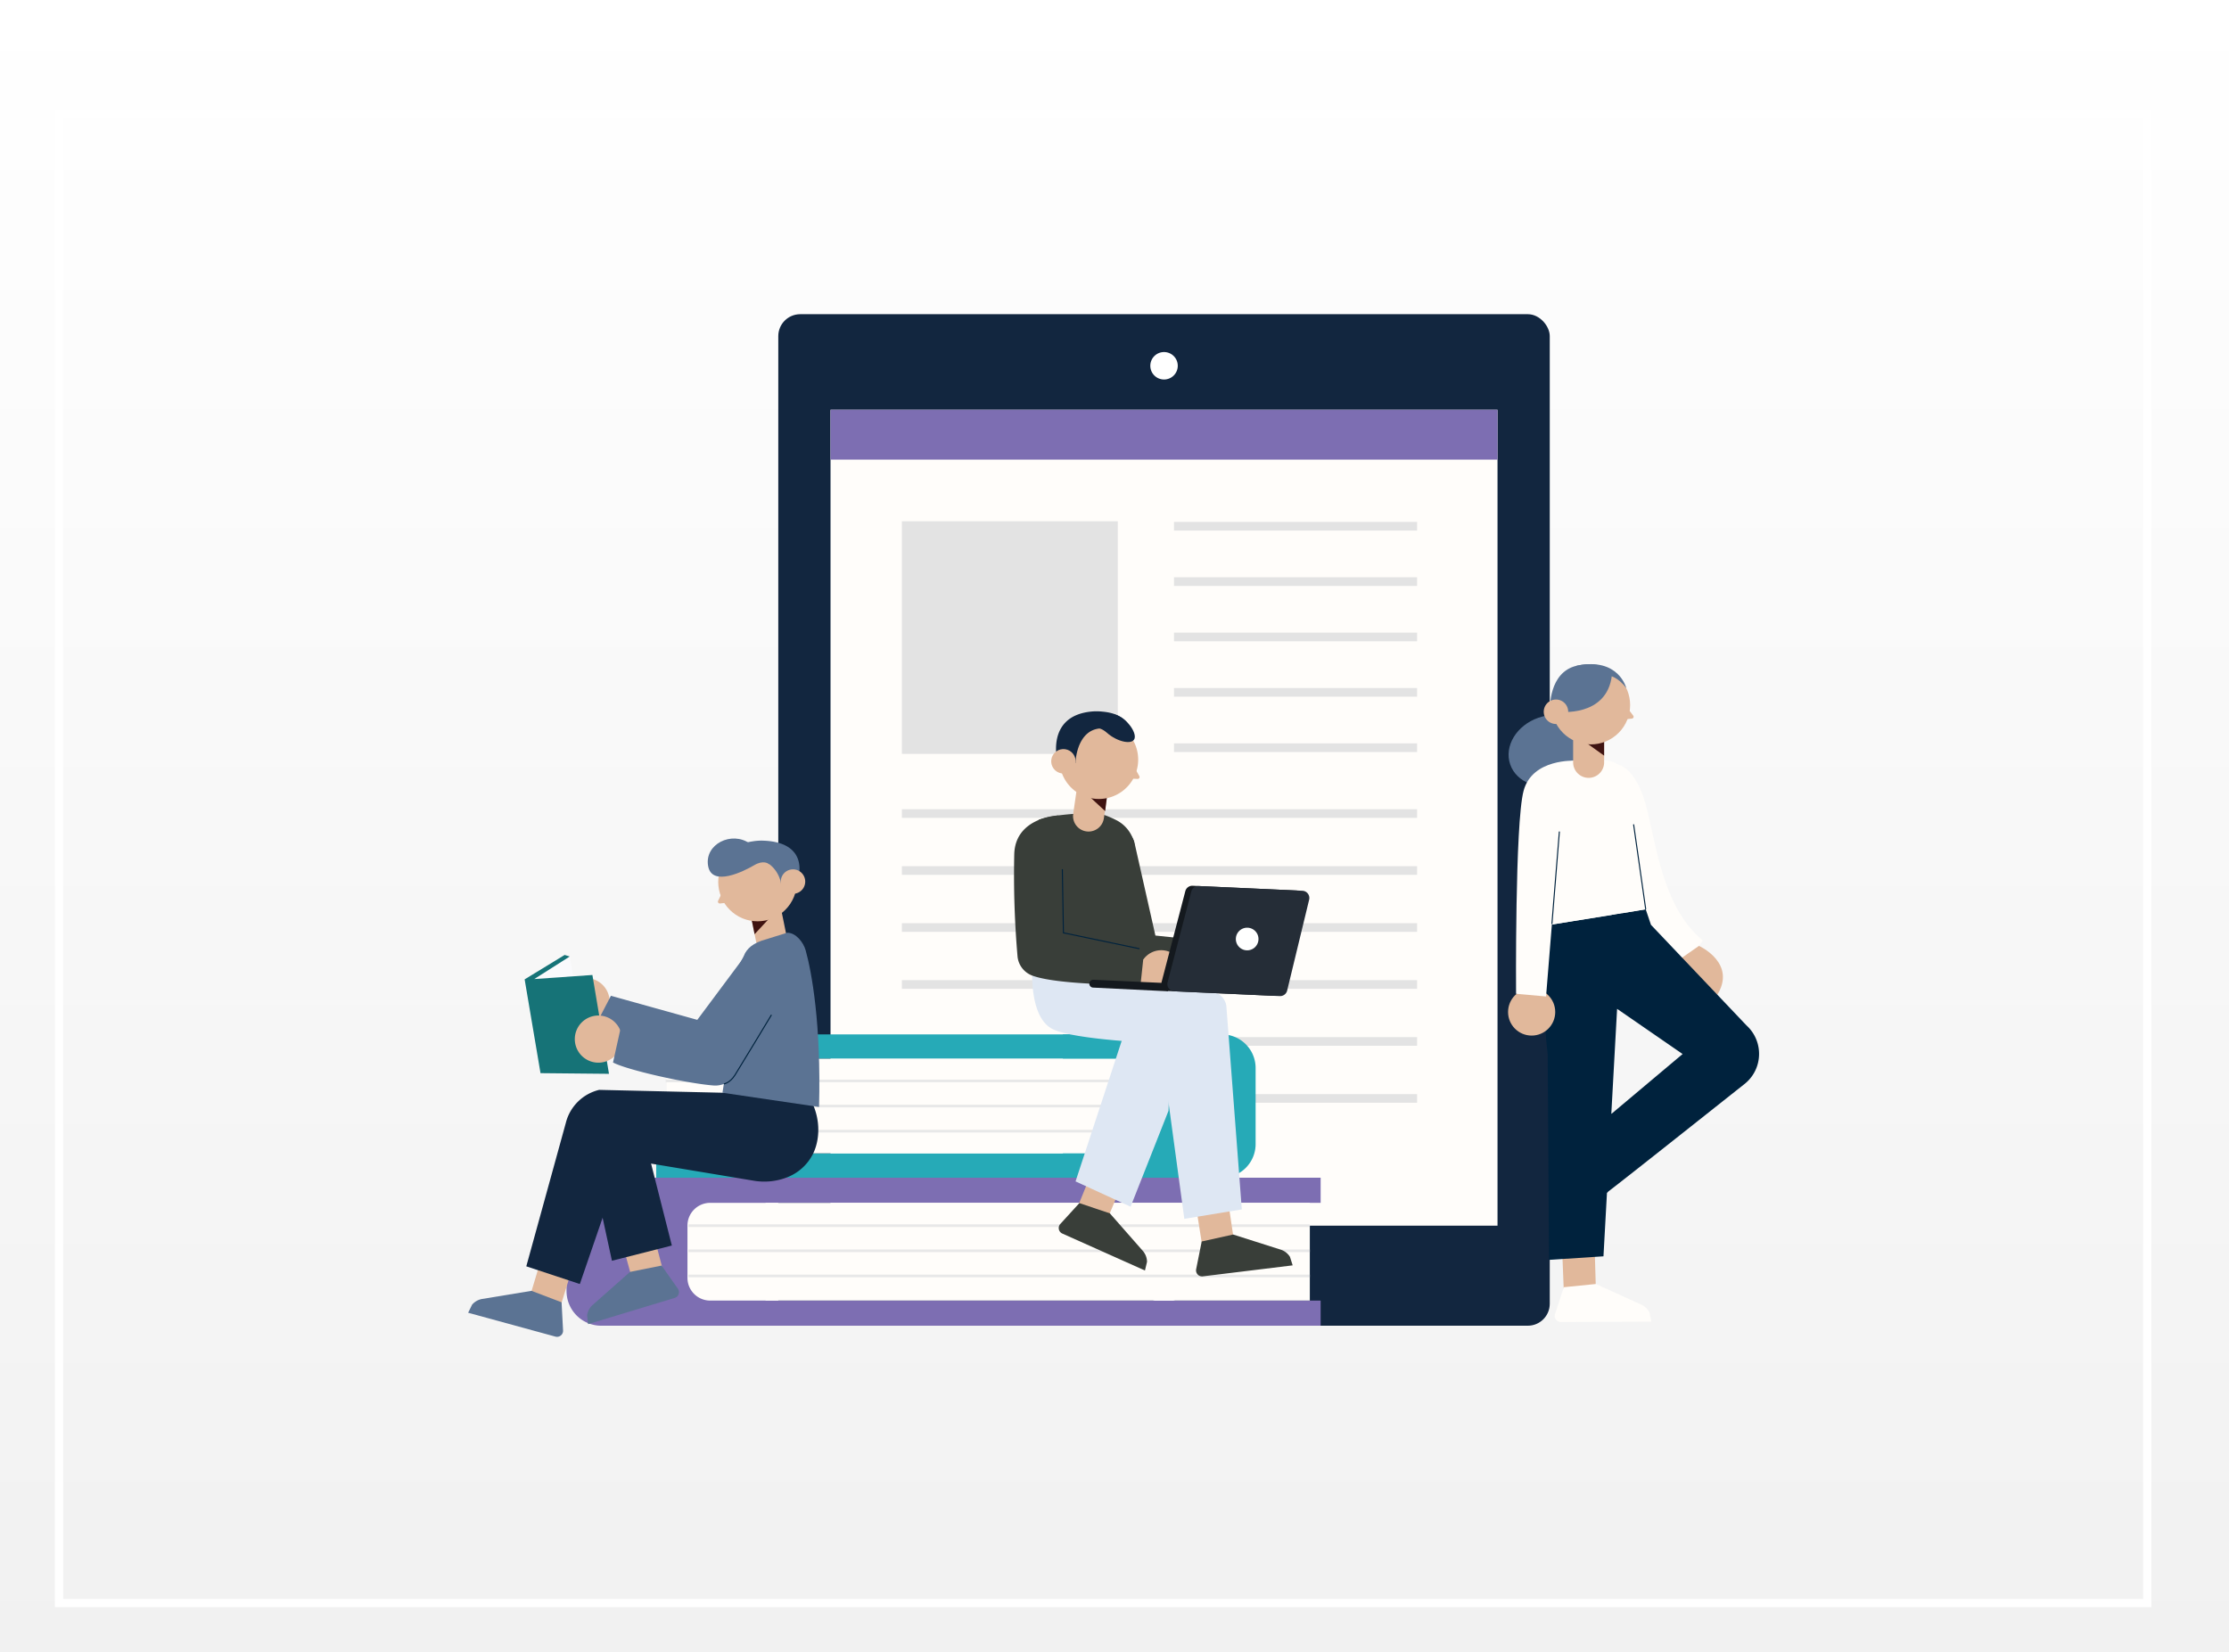 <svg xmlns="http://www.w3.org/2000/svg" xmlns:xlink="http://www.w3.org/1999/xlink" width="812" height="602" viewBox="0 0 812 602">
  <rect x="0" y="0" width="812" height="602" fill="#808080" stroke="none"/>
  <defs>
    <linearGradient id="linear-gradient" x1="0.5" x2="0.5" y2="1" gradientUnits="objectBoundingBox">
      <stop offset="0" stop-color="#fff"/>
      <stop offset="1" stop-color="#f1f1f1"/>
    </linearGradient>
  </defs>
  <g id="Grupo_64229" data-name="Grupo 64229" transform="translate(-602 -1434)">
    <rect id="Rectángulo_29536" data-name="Rectángulo 29536" width="812" height="602" transform="translate(602 1434)" fill="url(#linear-gradient)"/>
    <g id="Rectángulo_4927" data-name="Rectángulo 4927" transform="translate(622 1474)" fill="none" stroke="#fff" stroke-width="3">
      <rect width="763.711" height="545.508" stroke="none"/>
      <rect x="1.5" y="1.5" width="760.711" height="542.508" fill="none"/>
    </g>
    <g id="Grupo_50655" data-name="Grupo 50655" transform="translate(728.7 1418.359)">
      <g id="Grupo_50615" data-name="Grupo 50615" transform="translate(79.68 130.108)">
        <g id="Grupo_50614" data-name="Grupo 50614" transform="translate(0 0)">
          <g id="Grupo_50608" data-name="Grupo 50608" transform="translate(77.14)">
            <rect id="Rectángulo_29154" data-name="Rectángulo 29154" width="281.042" height="368.514" rx="8" fill="#12263f"/>
            <rect id="Rectángulo_29155" data-name="Rectángulo 29155" width="242.976" height="297.241" transform="translate(19.033 34.827)" fill="#fffdfa"/>
            <path id="Trazado_100895" data-name="Trazado 100895" d="M258.686,145.469a5,5,0,1,1-5-5A5,5,0,0,1,258.686,145.469Z" transform="translate(-113.16 -126.676)" fill="#fff"/>
            <circle id="Elipse_4052" data-name="Elipse 4052" cx="9.404" cy="9.404" r="9.404" transform="translate(131.117 341.225)" fill="#fff"/>
            <rect id="Rectángulo_29156" data-name="Rectángulo 29156" width="242.976" height="18.151" transform="translate(19.033 34.827)" fill="#7d6eb2"/>
            <g id="Grupo_50607" data-name="Grupo 50607" transform="translate(45.026 75.44)">
              <rect id="Rectángulo_29157" data-name="Rectángulo 29157" width="78.652" height="84.751" fill="#e3e3e3"/>
              <line id="Línea_1560" data-name="Línea 1560" x2="187.691" transform="translate(0 106.483)" fill="none" stroke="#e3e3e3" stroke-miterlimit="10" stroke-width="3.151"/>
              <line id="Línea_1561" data-name="Línea 1561" x2="88.563" transform="translate(99.128 82.492)" fill="none" stroke="#e3e3e3" stroke-miterlimit="10" stroke-width="3.151"/>
              <line id="Línea_1562" data-name="Línea 1562" x2="88.563" transform="translate(99.128 62.321)" fill="none" stroke="#e3e3e3" stroke-miterlimit="10" stroke-width="3.151"/>
              <line id="Línea_1563" data-name="Línea 1563" x2="88.563" transform="translate(99.128 42.149)" fill="none" stroke="#e3e3e3" stroke-miterlimit="10" stroke-width="3.151"/>
              <line id="Línea_1564" data-name="Línea 1564" x2="88.563" transform="translate(99.128 21.978)" fill="none" stroke="#e3e3e3" stroke-miterlimit="10" stroke-width="3.151"/>
              <line id="Línea_1565" data-name="Línea 1565" x2="88.563" transform="translate(99.128 1.807)" fill="none" stroke="#e3e3e3" stroke-miterlimit="10" stroke-width="3.151"/>
              <line id="Línea_1566" data-name="Línea 1566" x2="187.691" transform="translate(0 127.24)" fill="none" stroke="#e3e3e3" stroke-miterlimit="10" stroke-width="3.151"/>
              <line id="Línea_1567" data-name="Línea 1567" x2="187.691" transform="translate(0 147.998)" fill="none" stroke="#e3e3e3" stroke-miterlimit="10" stroke-width="3.151"/>
              <line id="Línea_1568" data-name="Línea 1568" x2="187.691" transform="translate(0 168.755)" fill="none" stroke="#e3e3e3" stroke-miterlimit="10" stroke-width="3.151"/>
              <line id="Línea_1569" data-name="Línea 1569" x2="187.691" transform="translate(0 189.513)" fill="none" stroke="#e3e3e3" stroke-miterlimit="10" stroke-width="3.151"/>
              <line id="Línea_1570" data-name="Línea 1570" x2="187.691" transform="translate(0 210.27)" fill="none" stroke="#e3e3e3" stroke-miterlimit="10" stroke-width="3.151"/>
            </g>
          </g>
          <g id="Grupo_50613" data-name="Grupo 50613" transform="translate(0 262.384)">
            <g id="Grupo_50610" data-name="Grupo 50610" transform="translate(0 52.208)">
              <path id="Rectángulo_29158" data-name="Rectángulo 29158" d="M12.644,0H72.515a0,0,0,0,1,0,0V53.922a0,0,0,0,1,0,0H12.644A12.644,12.644,0,0,1,0,41.277V12.644A12.644,12.644,0,0,1,12.644,0Z" fill="#7d6eb2"/>
              <rect id="Rectángulo_29159" data-name="Rectángulo 29159" width="244.351" height="9.157" transform="translate(30.364)" fill="#7d6eb2"/>
              <rect id="Rectángulo_29160" data-name="Rectángulo 29160" width="244.351" height="9.156" transform="translate(30.364 44.765)" fill="#7d6eb2"/>
              <path id="Rectángulo_29161" data-name="Rectángulo 29161" d="M8.284,0H226.725a0,0,0,0,1,0,0V35.609a0,0,0,0,1,0,0H8.284A8.284,8.284,0,0,1,0,27.325V8.284A8.284,8.284,0,0,1,8.284,0Z" transform="translate(44.052 9.157)" fill="#fffdfa"/>
              <g id="Grupo_50609" data-name="Grupo 50609" transform="translate(44.394 17.475)">
                <line id="Línea_1571" data-name="Línea 1571" x2="226.383" fill="none" stroke="#e8e8e8" stroke-miterlimit="10" stroke-width="0.969"/>
                <line id="Línea_1572" data-name="Línea 1572" x2="226.383" transform="translate(0 9.157)" fill="none" stroke="#e8e8e8" stroke-miterlimit="10" stroke-width="0.969"/>
                <line id="Línea_1573" data-name="Línea 1573" x2="226.383" transform="translate(0 18.314)" fill="none" stroke="#e8e8e8" stroke-miterlimit="10" stroke-width="0.969"/>
              </g>
            </g>
            <g id="Grupo_50612" data-name="Grupo 50612" transform="translate(32.668 0)">
              <path id="Rectángulo_29162" data-name="Rectángulo 29162" d="M12.242,0H70.21a0,0,0,0,1,0,0V52.208a0,0,0,0,1,0,0H12.242A12.242,12.242,0,0,1,0,39.965V12.242A12.242,12.242,0,0,1,12.242,0Z" transform="translate(218.357 52.208) rotate(180)" fill="#26aab7"/>
              <rect id="Rectángulo_29163" data-name="Rectángulo 29163" width="188.959" height="8.866" transform="translate(188.959 8.866) rotate(180)" fill="#26aab7"/>
              <rect id="Rectángulo_29164" data-name="Rectángulo 29164" width="188.959" height="8.866" transform="translate(188.959 52.208) rotate(180)" fill="#26aab7"/>
              <path id="Rectángulo_29165" data-name="Rectángulo 29165" d="M8.02,0H171.892a0,0,0,0,1,0,0V34.477a0,0,0,0,1,0,0H8.02A8.02,8.02,0,0,1,0,26.457V8.02A8.02,8.02,0,0,1,8.02,0Z" transform="translate(175.705 43.342) rotate(180)" fill="#fffdfa"/>
              <g id="Grupo_50611" data-name="Grupo 50611" transform="translate(3.436 16.947)">
                <line id="Línea_1574" data-name="Línea 1574" x2="172.217" fill="none" stroke="#e8e8e8" stroke-miterlimit="10" stroke-width="0.969"/>
                <line id="Línea_1575" data-name="Línea 1575" x2="172.217" transform="translate(0 9.157)" fill="none" stroke="#e8e8e8" stroke-miterlimit="10" stroke-width="0.969"/>
                <line id="Línea_1576" data-name="Línea 1576" x2="172.217" transform="translate(0 18.314)" fill="none" stroke="#e8e8e8" stroke-miterlimit="10" stroke-width="0.969"/>
              </g>
            </g>
          </g>
        </g>
      </g>
      <g id="Grupo_50626" data-name="Grupo 50626" transform="translate(422.672 252.244)">
        <g id="Grupo_50616" data-name="Grupo 50616" transform="translate(40.08 41.943)">
          <path id="Trazado_100896" data-name="Trazado 100896" d="M376.669,253.341s6.383.921,10.128,14.779,5.95,37.2,20.753,49.309l-9.2,12.738-21.685-25.512Z" transform="translate(-376.669 -253.341)" fill="#fffdfa"/>
          <path id="Trazado_100897" data-name="Trazado 100897" d="M400.728,302.957s14.195,6.332,6.383,18.28l-14.155-12.866Z" transform="translate(-371.27 -236.895)" fill="#e1b89b"/>
        </g>
        <path id="Trazado_100898" data-name="Trazado 100898" d="M376.12,247.789c2.3,6.629-2.281,14.244-10.239,17.009s-16.277-.368-18.58-7,2.281-14.245,10.24-17.011S373.818,241.16,376.12,247.789Z" transform="translate(-346.521 -215.891)" fill="#5b7393"/>
        <g id="Grupo_50620" data-name="Grupo 50620" transform="translate(13.123 94.67)">
          <path id="Trazado_100899" data-name="Trazado 100899" d="M426.1,335.232,391.317,298.6l-1.912-5.657L377.084,295l-8.475,27.053,34.239,23.619-34.239,28.772s4.293,23.052,5.241,22.735c.751-.25,36.392-28.592,51.538-40.578A14,14,0,0,0,430.5,343.25h0A14.01,14.01,0,0,0,426.1,335.232Z" transform="translate(-352.384 -292.942)" fill="#00223d"/>
          <g id="Grupo_50619" data-name="Grupo 50619" transform="translate(0 1.443)">
            <g id="Grupo_50617" data-name="Grupo 50617" transform="translate(3.872 117.731)">
              <path id="Trazado_100900" data-name="Trazado 100900" d="M373.159,383.479l.564,19.215h-11.7l-.8-20.245Z" transform="translate(-358.702 -382.449)" fill="#e1b89b"/>
              <path id="Trazado_100901" data-name="Trazado 100901" d="M362.633,396.642l11.674-1.172,16.554,7.512a6.186,6.186,0,0,1,3.044,3l.615,3.2-32.976.128a2.2,2.2,0,0,1-2.1-2.885Z" transform="translate(-359.331 -378.132)" fill="#fffdfa"/>
            </g>
            <g id="Grupo_50618" data-name="Grupo 50618">
              <path id="Trazado_100902" data-name="Trazado 100902" d="M358.568,298.24s-4.214,18.378-.829,47.152L358.2,420.3l19.855-1.292,6.881-124.98Z" transform="translate(-356.423 -294.026)" fill="#00223d"/>
              <line id="Línea_1577" data-name="Línea 1577" x1="1.56" y2="28.622" transform="translate(22.975 73.07)" fill="none" stroke="#00223d" stroke-miterlimit="10" stroke-width="0.388"/>
              <path id="Trazado_100903" data-name="Trazado 100903" d="M376.4,324.573l.357-9.064,5.992-8.6" transform="translate(-349.801 -289.754)" fill="none" stroke="#00223d" stroke-miterlimit="10" stroke-width="0.388"/>
            </g>
          </g>
        </g>
        <g id="Grupo_50624" data-name="Grupo 50624" transform="translate(0 40.438)">
          <g id="Grupo_50621" data-name="Grupo 50621" transform="translate(15.269)">
            <path id="Trazado_100904" data-name="Trazado 100904" d="M367.256,252.316l10.432-.105A9.309,9.309,0,0,1,387,260.189c2.172,15.073,5.909,46.254,5.909,46.254L358.034,312.1V261.631A9.317,9.317,0,0,1,367.256,252.316Z" transform="translate(-358.034 -252.211)" fill="#fffdfa"/>
            <line id="Línea_1578" data-name="Línea 1578" x1="4.416" y1="30.95" transform="translate(30.461 23.281)" fill="none" stroke="#00223d" stroke-miterlimit="10" stroke-width="0.388"/>
          </g>
          <g id="Grupo_50623" data-name="Grupo 50623" transform="translate(0 0.088)">
            <circle id="Elipse_4053" data-name="Elipse 4053" cx="8.591" cy="8.591" r="8.591" transform="translate(0 82.971)" fill="#e1b89b"/>
            <g id="Grupo_50622" data-name="Grupo 50622" transform="translate(2.893)">
              <path id="Trazado_100905" data-name="Trazado 100905" d="M370.336,252.294s-15.661-.943-18.839,10.977-2.738,73.937-2.738,73.937l10.925.972,5.717-70.738Z" transform="translate(-348.739 -252.277)" fill="#fffdfa"/>
              <line id="Línea_1579" data-name="Línea 1579" y1="33.712" x2="2.725" transform="translate(13.078 25.81)" fill="none" stroke="#00223d" stroke-miterlimit="10" stroke-width="0.388"/>
            </g>
          </g>
        </g>
        <g id="Grupo_50625" data-name="Grupo 50625" transform="translate(9.875 0)">
          <path id="Trazado_100906" data-name="Trazado 100906" d="M370.014,261.006h0a5.643,5.643,0,0,1-5.643-5.643v-10.54h11.285v10.54A5.642,5.642,0,0,1,370.014,261.006Z" transform="translate(-350.54 -214.221)" fill="#e1b89b"/>
          <path id="Trazado_100907" data-name="Trazado 100907" d="M375.657,252.915l-11.286-8.092h11.286Z" transform="translate(-350.54 -214.221)" fill="#3f1311"/>
          <circle id="Elipse_4054" data-name="Elipse 4054" cx="14.329" cy="14.329" r="14.329" transform="translate(0 20.264) rotate(-45)" fill="#e1b89b"/>
          <path id="Trazado_100908" data-name="Trazado 100908" d="M378.563,236.755l3.227,4.255a.682.682,0,0,1-.477,1.09l-3.472.333Z" transform="translate(-346.075 -216.895)" fill="#e1b89b"/>
          <path id="Trazado_100909" data-name="Trazado 100909" d="M361.227,243.2s17.546,2.189,19.362-13.3c0,0-2.542-5.837-12.827-3.463s-9.722,15.784-9.722,15.784Z" transform="translate(-352.64 -220.503)" fill="#5b7393"/>
          <path id="Trazado_100910" data-name="Trazado 100910" d="M377.283,230.094s3.028.337,6.126,4.5c0,0-2.735-11.385-18.069-8.151l3.267,5.52Z" transform="translate(-350.218 -220.506)" fill="#5b7393"/>
          <path id="Trazado_100911" data-name="Trazado 100911" d="M365.238,240a4.455,4.455,0,1,1-4.455-4.455A4.455,4.455,0,0,1,365.238,240Z" transform="translate(-353.206 -217.297)" fill="#e1b89b"/>
        </g>
      </g>
      <g id="Grupo_50638" data-name="Grupo 50638" transform="translate(43.84 317.097)">
        <g id="Grupo_50627" data-name="Grupo 50627" transform="translate(85.557 0)">
          <path id="Trazado_100912" data-name="Trazado 100912" d="M147.962,309.087h0a5.639,5.639,0,0,0,4.4-6.653l-2.1-10.324L139.2,294.364l2.105,10.323A5.64,5.64,0,0,0,147.962,309.087Z" transform="translate(-122.023 -263.4)" fill="#e1b89b"/>
          <path id="Trazado_100913" data-name="Trazado 100913" d="M140.82,302.289l9.438-10.179L139.2,294.364Z" transform="translate(-122.023 -263.4)" fill="#3f1311"/>
          <circle id="Elipse_4055" data-name="Elipse 4055" cx="14.323" cy="14.323" r="14.323" transform="translate(0 23.804) rotate(-56.199)" fill="#e1b89b"/>
          <path id="Trazado_100914" data-name="Trazado 100914" d="M132.763,287.007l-2.311,4.812a.681.681,0,0,0,.686.972l3.466-.366Z" transform="translate(-124.947 -265.092)" fill="#e1b89b"/>
          <path id="Trazado_100915" data-name="Trazado 100915" d="M146.859,274.163a19.3,19.3,0,0,0-3.966.257c-11.769,1.7-12.1,11.335-12.1,11.335a11.6,11.6,0,0,1,4.341-5.254c16.895-2.805,18.168,9.476,18.1,9.464l6.3-2.283S163.658,274.829,146.859,274.163Z" transform="translate(-124.813 -269.354)" fill="#5b7393"/>
          <path id="Trazado_100916" data-name="Trazado 100916" d="M147.667,287.357a4.453,4.453,0,1,0,3.474-5.253A4.453,4.453,0,0,0,147.667,287.357Z" transform="translate(-119.248 -266.747)" fill="#e1b89b"/>
          <path id="Trazado_100917" data-name="Trazado 100917" d="M150.055,282.948c-.324-.206-2.134-1.659-5.56.359s-15.418,8.174-16.772.236,8.584-12.806,15.157-8.163,10.037,5.014,10.037,5.014Z" transform="translate(-125.87 -269.545)" fill="#5b7393"/>
        </g>
        <g id="Grupo_50632" data-name="Grupo 50632" transform="translate(0 94.196)">
          <g id="Grupo_50629" data-name="Grupo 50629" transform="translate(41.703 9.808)">
            <g id="Grupo_50628" data-name="Grupo 50628" transform="translate(1.634 37.698)">
              <path id="Trazado_100918" data-name="Trazado 100918" d="M103.117,381.458l5.1,18.526,11.179-3.433-5.18-19.578Z" transform="translate(-91.764 -376.973)" fill="#e1b89b"/>
              <path id="Trazado_100919" data-name="Trazado 100919" d="M121.73,390.427l-11.5,2.306L96.618,404.768a6.193,6.193,0,0,0-2.028,3.764l.35,3.233,31.548-9.552a2.2,2.2,0,0,0,1.162-3.375Z" transform="translate(-94.59 -372.514)" fill="#5b7393"/>
            </g>
            <path id="Trazado_100920" data-name="Trazado 100920" d="M113.623,348.66l12.245,48.31-21.826,5.548L93.363,353.264Z" transform="translate(-93.363 -348.66)" fill="#12263f"/>
          </g>
          <g id="Grupo_50631" data-name="Grupo 50631">
            <g id="Grupo_50630" data-name="Grupo 50630" transform="translate(0 59.022)">
              <path id="Trazado_100921" data-name="Trazado 100921" d="M84.309,385.623l-5.539,18.4,11.292,3.041,6.029-19.333Z" transform="translate(-56.497 -385.623)" fill="#e1b89b"/>
              <path id="Trazado_100922" data-name="Trazado 100922" d="M96.078,401.508l-10.963-4.165-17.931,2.948a6.19,6.19,0,0,0-3.719,2.109l-1.423,2.924,31.8,8.694a2.2,2.2,0,0,0,2.779-2.238Z" transform="translate(-62.042 -381.738)" fill="#5b7393"/>
            </g>
            <path id="Trazado_100923" data-name="Trazado 100923" d="M149.415,343.745,104.5,342.7a16.485,16.485,0,0,0-12.147,12.032l-14.4,52.256,19.506,6.447,15.666-45.581,47.432,7.9a22.923,22.923,0,0,0,12.07-1.064,17.672,17.672,0,0,0,9.862-8.858c2.776-5.777,3.2-15.864-4.422-24.539Z" transform="translate(-56.769 -341.294)" fill="#12263f"/>
          </g>
        </g>
        <g id="Grupo_50637" data-name="Grupo 50637" transform="translate(20.581 38.351)">
          <g id="Grupo_50633" data-name="Grupo 50633" transform="translate(13.78 7.618)">
            <path id="Trazado_100924" data-name="Trazado 100924" d="M104.733,322.568a8.587,8.587,0,1,1-6.077-10.515A8.587,8.587,0,0,1,104.733,322.568Z" transform="translate(-87.849 -302.856)" fill="#e1b89b"/>
            <path id="Trazado_100925" data-name="Trazado 100925" d="M134.09,329.2,151.08,306.41s5.218-3.624,15.089,1.06-11.521,25.513-11.521,25.513l-16.4,15.095a8.609,8.609,0,0,1-8.68,1.6c-9.094-3.224-28.621-13.418-33.052-17.494l6.111-11.754Z" transform="translate(-84.975 -305.073)" fill="#5b7393"/>
          </g>
          <g id="Grupo_50634" data-name="Grupo 50634" transform="translate(0 8.096)">
            <path id="Trazado_100926" data-name="Trazado 100926" d="M93.923,305.856l2.627,15.117-19.05-6.05Z" transform="translate(-77.499 -305.291)" fill="#fafafc"/>
            <path id="Trazado_100927" data-name="Trazado 100927" d="M102.181,312.732,81,314.214,93.923,306l-1.848-.566L77.5,314.33,83.282,348.5l24.945.242Z" transform="translate(-77.499 -305.431)" fill="#167377"/>
          </g>
          <g id="Grupo_50636" data-name="Grupo 50636" transform="translate(18.27)">
            <path id="Trazado_100928" data-name="Trazado 100928" d="M131.624,357.647l7.82-49.341c.2-2.049,2.266-4.632,6.506-6.073l9.292-2.883c3.093,0,5.865,3.451,6.693,6.431,2.189,7.878,5.676,26.75,4.873,57.05Z" transform="translate(-77.829 -299.351)" fill="#5b7393"/>
            <g id="Grupo_50635" data-name="Grupo 50635" transform="translate(0 4.882)">
              <path id="Trazado_100929" data-name="Trazado 100929" d="M108.4,330.6a8.587,8.587,0,1,1-8.588-8.588A8.588,8.588,0,0,1,108.4,330.6Z" transform="translate(-91.221 -296.723)" fill="#e1b89b"/>
              <path id="Trazado_100930" data-name="Trazado 100930" d="M134.051,335.435l15.726-29.664s2.056-4.2,12.8-2.226-4.538,27.624-4.538,27.624L146.1,349.989a8.606,8.606,0,0,1-7.97,3.789c-9.618-.763-31.118-5.567-36.451-8.359l2.867-12.935Z" transform="translate(-87.754 -303.018)" fill="#5b7393"/>
              <path id="Trazado_100931" data-name="Trazado 100931" d="M132.007,346.984s2.166-.27,4.044-3.229,13.3-21.931,13.3-21.931" transform="translate(-77.702 -296.784)" fill="none" stroke="#00223d" stroke-miterlimit="10" stroke-width="0.388"/>
            </g>
          </g>
        </g>
      </g>
      <g id="Grupo_50654" data-name="Grupo 50654" transform="translate(242.686 274.78)">
        <g id="Grupo_50643" data-name="Grupo 50643" transform="translate(6.615 92.799)">
          <g id="Grupo_50640" data-name="Grupo 50640" transform="translate(9.683 18.889)">
            <g id="Grupo_50639" data-name="Grupo 50639" transform="translate(0 50.298)">
              <path id="Trazado_100932" data-name="Trazado 100932" d="M246.806,366.277l-7.4,17.743L228.747,379.2l7.611-18.776Z" transform="translate(-221.93 -360.426)" fill="#e1b89b"/>
              <path id="Trazado_100933" data-name="Trazado 100933" d="M231.14,373.334l11.122,3.739,11.992,13.662a6.19,6.19,0,0,1,1.536,3.99l-.755,3.165-30.1-13.461a2.2,2.2,0,0,1-.728-3.5Z" transform="translate(-223.627 -356.147)" fill="#393e39"/>
            </g>
            <path id="Trazado_100934" data-name="Trazado 100934" d="M262.088,356.508l-13.8,34.94L228.23,382.23l19.557-59.581,15.313,6.037Z" transform="translate(-222.102 -322.649)" fill="#dee7f3"/>
          </g>
          <g id="Grupo_50642" data-name="Grupo 50642">
            <g id="Grupo_50641" data-name="Grupo 50641" transform="translate(58.818 81.687)">
              <path id="Trazado_100935" data-name="Trazado 100935" d="M272.5,369.814l2.822,19.015L263.7,390.205l-3.172-20.01Z" transform="translate(-260.53 -369.814)" fill="#e1b89b"/>
              <path id="Trazado_100936" data-name="Trazado 100936" d="M263.257,384.468l11.456-2.538,17.322,5.512a6.187,6.187,0,0,1,3.376,2.626l.987,3.1-32.731,4.009a2.2,2.2,0,0,1-2.429-2.619Z" transform="translate(-260.31 -365.798)" fill="#393e39"/>
            </g>
            <path id="Trazado_100937" data-name="Trazado 100937" d="M216.459,308.462s-1.582,18.821,7.573,23.082c8.519,3.962,39.076,5.061,39.076,5.061l8.68,63.961,20.948-3.436-5.649-74.264a6.257,6.257,0,0,0-5.32-5.114Z" transform="translate(-216.355 -308.462)" fill="#dee7f3"/>
          </g>
        </g>
        <g id="Grupo_50651" data-name="Grupo 50651" transform="translate(0 36.939)">
          <g id="Grupo_50649" data-name="Grupo 50649">
            <g id="Grupo_50645" data-name="Grupo 50645" transform="translate(6.719)">
              <g id="Grupo_50644" data-name="Grupo 50644" transform="translate(23.336 4.227)">
                <path id="Trazado_100938" data-name="Trazado 100938" d="M283.232,324.952l2.571-11.569-30.38-3.166-7.655-33.954c-.638-3.085-5.511-6.914-8.877-6.328l.971-.252c-3.366.585-6.458,4.17-5.819,7.256l6.169,40.618a5.932,5.932,0,0,0,4.627,4.466Z" transform="translate(-233.96 -269.683)" fill="#393e39"/>
              </g>
              <path id="Trazado_100939" data-name="Trazado 100939" d="M253.822,279.583a12.54,12.54,0,0,0-6.763-10.32c-3.029-1.55-6.6-2.936-9.4-2.735-6.063.435-13.392.655-18.951,2.567l-2.274,53.273,39.322.931Z" transform="translate(-216.433 -266.508)" fill="#393e39"/>
            </g>
            <g id="Grupo_50648" data-name="Grupo 50648" transform="translate(0 1.002)">
              <g id="Grupo_50646" data-name="Grupo 50646" transform="translate(35.69 49.101)">
                <path id="Trazado_100940" data-name="Trazado 100940" d="M245.69,311.577c-.3,4.4,2.636,5.262,7.035,5.566s8.593-.073,8.9-4.472a7.984,7.984,0,0,0-15.931-1.093Z" transform="translate(-235.713 -304.139)" fill="#e1b89b"/>
                <path id="Trazado_100941" data-name="Trazado 100941" d="M242.275,315l9.206.632a4.4,4.4,0,0,0,4.672-4.073h0a4.4,4.4,0,0,0-4.073-4.673l-9.2-.631a4.4,4.4,0,0,0-4.673,4.073h0A4.4,4.4,0,0,0,242.275,315Z" transform="translate(-238.191 -303.44)" fill="#e1b89b"/>
              </g>
              <g id="Grupo_50647" data-name="Grupo 50647">
                <path id="Trazado_100942" data-name="Trazado 100942" d="M227.566,267.261s-15.626.55-16.08,14.024a345.627,345.627,0,0,0,1.2,37.454,8.293,8.293,0,0,0,5.351,6.862c9.8,3.659,39.44,3.373,39.44,3.373l1.365-12.786-29.447-6.166Z" transform="translate(-211.386 -267.261)" fill="#393e39"/>
                <path id="Trazado_100943" data-name="Trazado 100943" d="M252.724,310.952l-27.715-5.8-.395-23.186" transform="translate(-207.002 -262.388)" fill="none" stroke="#00223d" stroke-miterlimit="10" stroke-width="0.388"/>
              </g>
            </g>
          </g>
          <g id="Grupo_50650" data-name="Grupo 50650" transform="translate(27.45 26.617)">
            <path id="Trazado_100944" data-name="Trazado 100944" d="M300.918,288.221,263.106,286.5a2.637,2.637,0,0,0-2.672,1.968L251.8,321.548a2.638,2.638,0,0,0,2.433,3.3L292.67,326.6a2.637,2.637,0,0,0,2.683-2.014l8.009-33.107A2.638,2.638,0,0,0,300.918,288.221Z" transform="translate(-225.471 -286.499)" fill="#14191e"/>
            <path id="Trazado_100945" data-name="Trazado 100945" d="M302.553,288.3l-37.812-1.72a2.637,2.637,0,0,0-2.671,1.968l-8.637,33.079a2.637,2.637,0,0,0,2.431,3.3l38.441,1.748a2.637,2.637,0,0,0,2.683-2.014L305,291.55A2.637,2.637,0,0,0,302.553,288.3Z" transform="translate(-224.928 -286.474)" fill="#252d37"/>
            <path id="Trazado_100946" data-name="Trazado 100946" d="M259.333,313.4,233.5,312.224A1.427,1.427,0,0,0,232,313.585h0a1.428,1.428,0,0,0,1.361,1.491l27.383,1.345Z" transform="translate(-232.003 -277.972)" fill="#14191e"/>
            <path id="Trazado_100947" data-name="Trazado 100947" d="M272.089,301.914a4.124,4.124,0,1,0,4.307-3.933A4.126,4.126,0,0,0,272.089,301.914Z" transform="translate(-218.717 -282.694)" fill="#fff"/>
          </g>
        </g>
        <g id="Grupo_50653" data-name="Grupo 50653" transform="translate(11.772 0)">
          <g id="Grupo_50652" data-name="Grupo 50652" transform="translate(0)">
            <path id="Trazado_100948" data-name="Trazado 100948" d="M232.384,275.812h0a5.643,5.643,0,0,1-4.783-6.388l1.5-10.433,11.171,1.608-1.5,10.432A5.641,5.641,0,0,1,232.384,275.812Z" transform="translate(-217.803 -232.061)" fill="#e1b89b"/>
            <path id="Trazado_100949" data-name="Trazado 100949" d="M238.916,268.47l-10.375-9.6,11.4,1.426Z" transform="translate(-217.473 -232.1)" fill="#3f1311"/>
            <path id="Trazado_100950" data-name="Trazado 100950" d="M252.353,257.6a14.329,14.329,0,1,1-12.142-16.222A14.33,14.33,0,0,1,252.353,257.6Z" transform="translate(-219.031 -237.948)" fill="#e1b89b"/>
            <path id="Trazado_100951" data-name="Trazado 100951" d="M244.112,253l2.588,4.671a.68.68,0,0,1-.627,1.011l-3.484-.164Z" transform="translate(-212.816 -234.046)" fill="#e1b89b"/>
            <path id="Trazado_100952" data-name="Trazado 100952" d="M235.762,238.856a19.314,19.314,0,0,1,3.976.025c11.854,1.017,10.717,9.625,10.717,9.625-1.688-3.113-1.892-.856-2.935-1.4-17.107-8.344-17.594,10.523-17.529,10.507L223.4,257S219.025,240.5,235.762,238.856Z" transform="translate(-219.347 -238.765)" fill="#12263f"/>
            <circle id="Elipse_4056" data-name="Elipse 4056" cx="4.455" cy="4.455" r="4.455" transform="translate(0 17.311) rotate(-36.739)" fill="#e1b89b"/>
          </g>
          <path id="Trazado_100953" data-name="Trazado 100953" d="M231.841,245.514s2.827-2.552,6.608.827,9.364,4.52,10.088,2.09-3.1-7.74-7.433-8.764-8.846,2.516-8.846,2.516Z" transform="translate(-216.379 -238.527)" fill="#12263f"/>
        </g>
      </g>
    </g>
  </g>
</svg>
